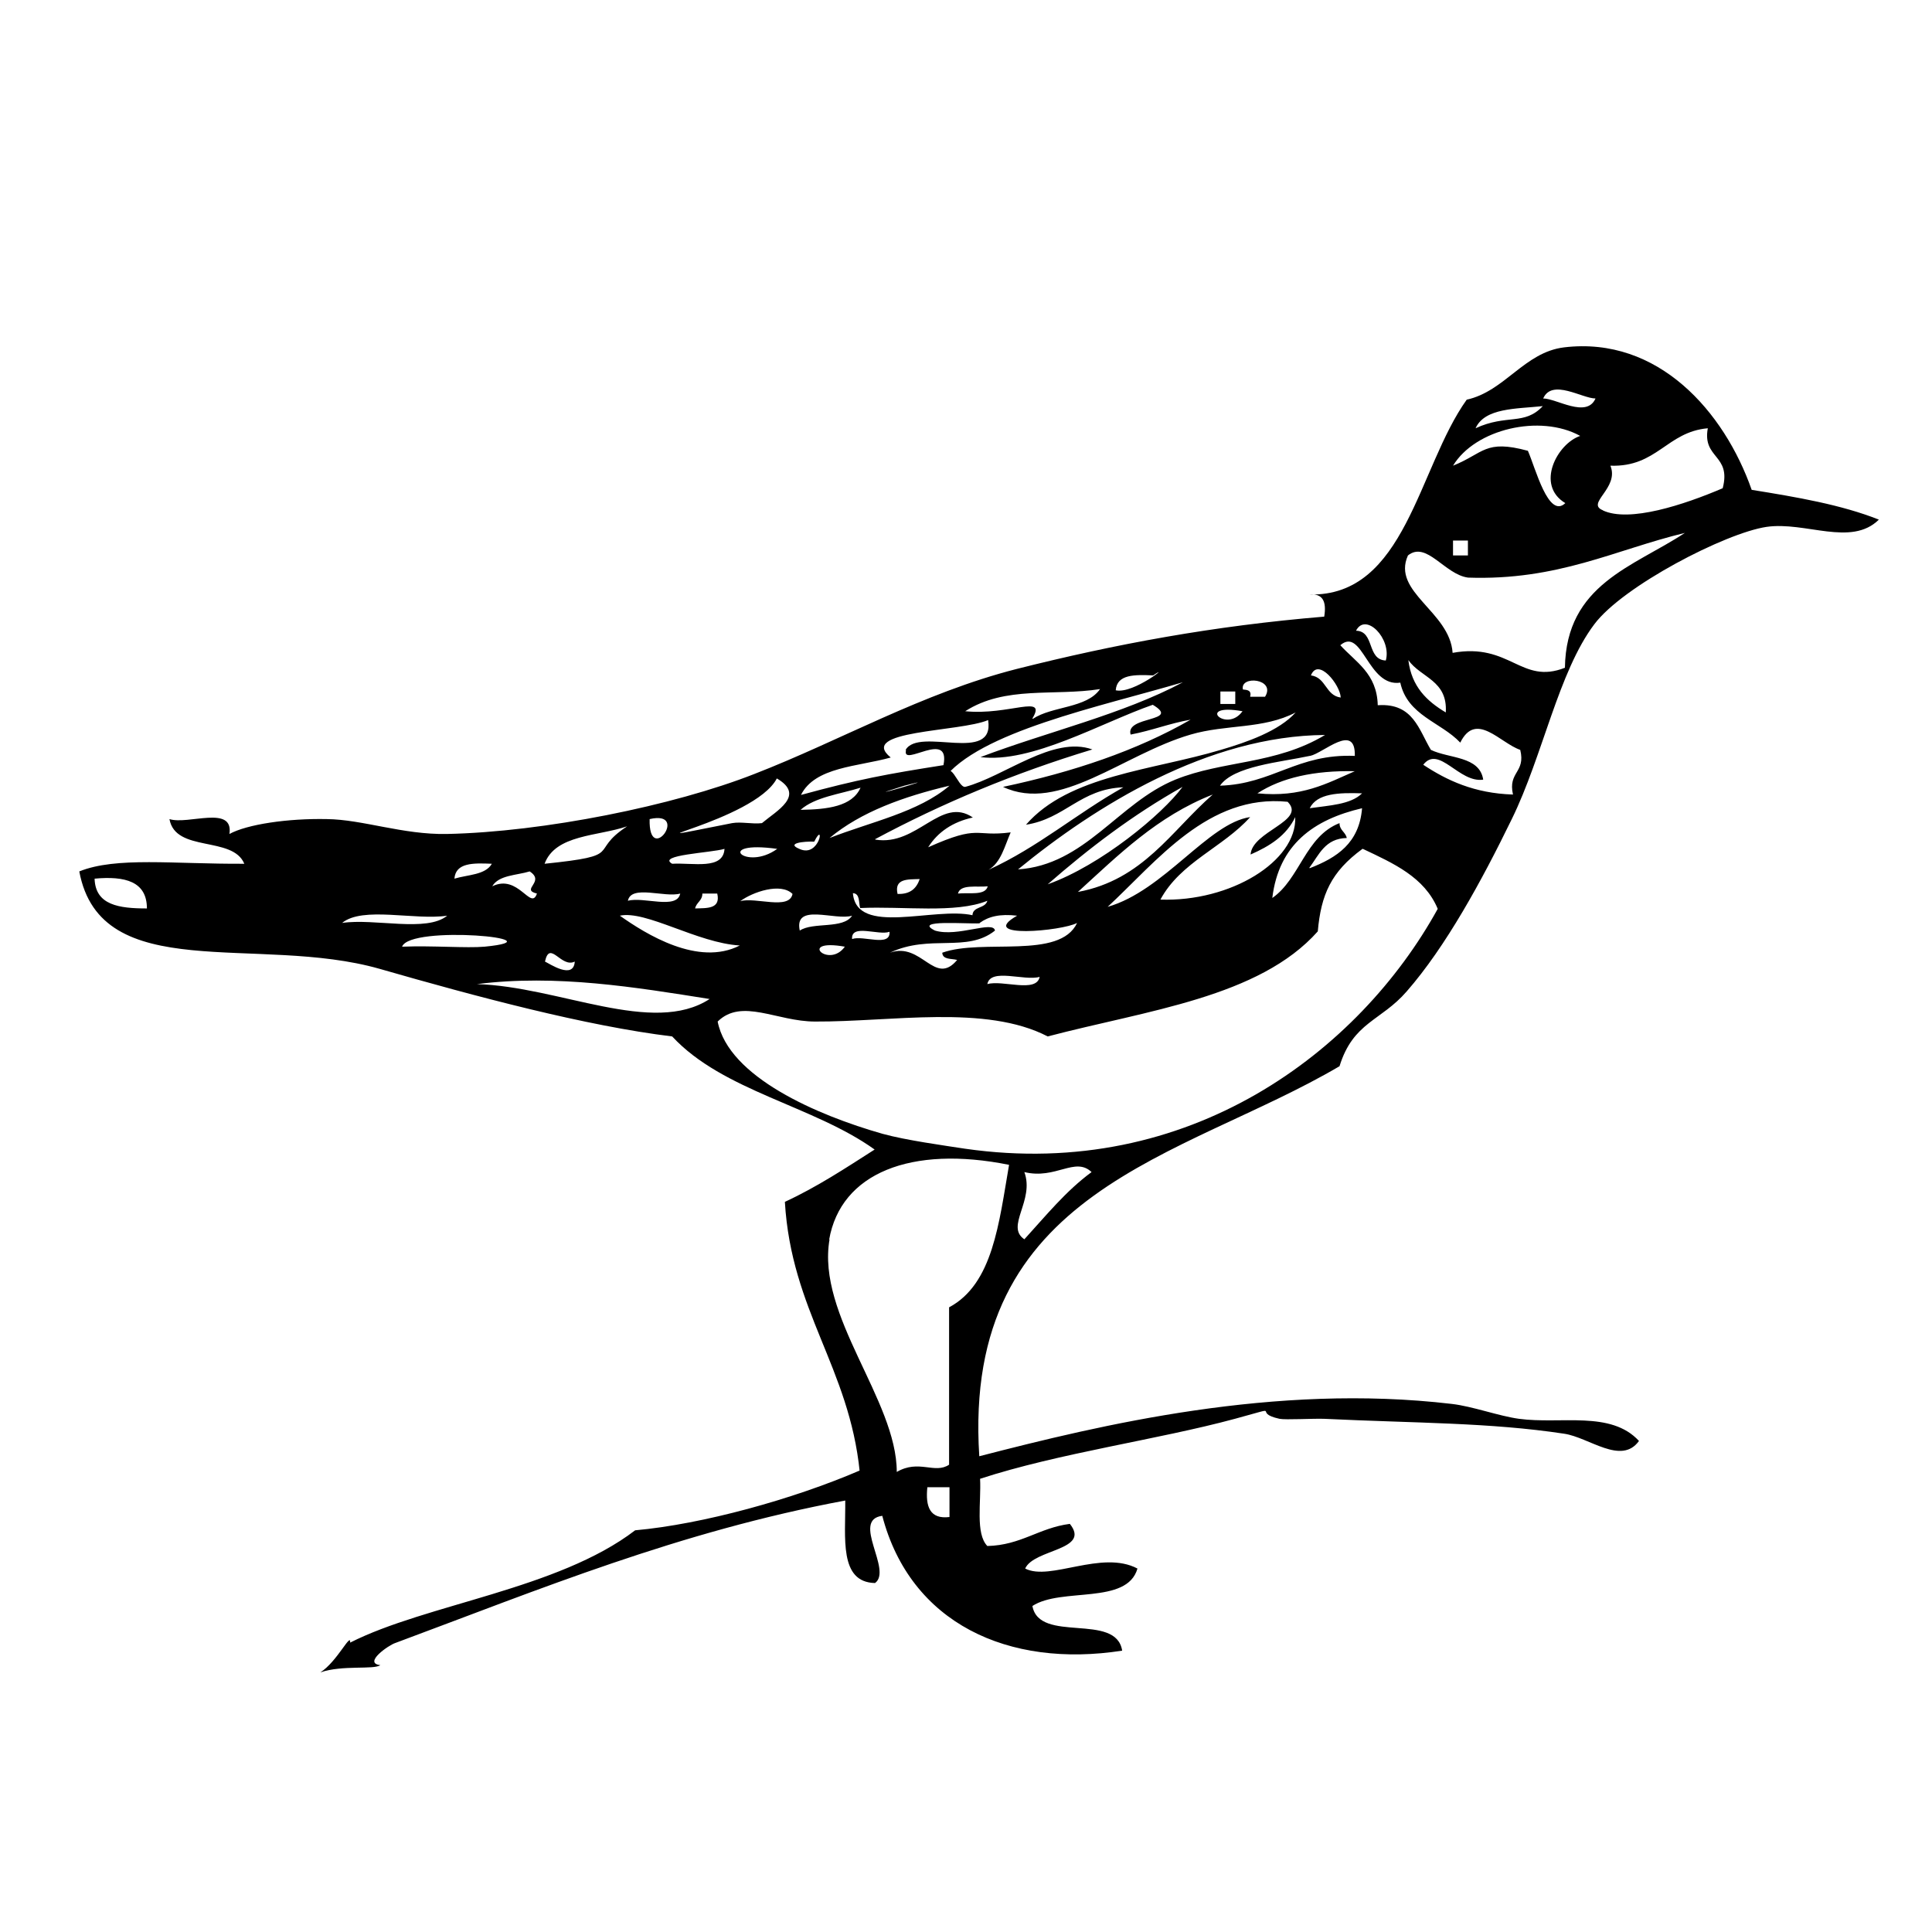 <?xml version="1.0" encoding="UTF-8" standalone="no"?>
<!-- Created with Inkscape (http://www.inkscape.org/) -->
<svg xmlns:dc="http://purl.org/dc/elements/1.1/" xmlns:cc="http://creativecommons.org/ns#" xmlns:rdf="http://www.w3.org/1999/02/22-rdf-syntax-ns#" xmlns:svg="http://www.w3.org/2000/svg" xmlns="http://www.w3.org/2000/svg" version="1.1" width="100%" height="100%" viewBox="0 0 48 48" id="Layer_1" xml:space="preserve" style="overflow:visible">
<defs id="defs125" />
<path d="m 21.36,36.57 c -0.26,-2.59 -1.70,-4.00 -1.86,-6.71 0.80,-0.37 1.51,-0.84 2.23,-1.30 C 20.21,27.47 17.96,27.11 16.70,25.75 14.56,25.49 11.83,24.76 9.43,24.07 6.41,23.21 2.50,24.50 1.97,21.65 2.89,21.28 4.30,21.47 6.07,21.46 5.78,20.76 4.36,21.19 4.21,20.35 c 0.46,0.15 1.60,-0.36 1.49,0.37 0.44,-0.24 1.45,-0.39 2.42,-0.37 0.89,0.01 1.89,0.39 2.98,0.37 2.41,-0.05 5.63,-0.70 7.64,-1.49 2.14,-0.83 4.17,-2.01 6.52,-2.61 2.46,-0.62 4.88,-1.07 7.64,-1.30 0.06,-0.37 -0.03,-0.58 -0.37,-0.55 2.39,0.06 2.70,-3.15 3.91,-4.84 0.95,-0.21 1.43,-1.18 2.42,-1.30 2.34,-0.28 3.98,1.60 4.66,3.54 1.12,0.18 2.23,0.37 3.16,0.74 -0.69,0.68 -1.82,0.04 -2.79,0.18 -1.02,0.15 -3.57,1.47 -4.28,2.42 -0.89,1.18 -1.28,3.27 -2.05,4.84 -0.75,1.54 -1.64,3.17 -2.61,4.28 -0.64,0.74 -1.33,0.76 -1.67,1.86 -3.91,2.30 -9.38,3.04 -8.95,9.69 3.02,-0.78 7.33,-1.82 11.74,-1.30 0.52,0.06 1.16,0.30 1.67,0.37 1.04,0.14 2.28,-0.21 2.98,0.55 -0.44,0.61 -1.24,-0.09 -1.86,-0.18 -1.85,-0.28 -3.66,-0.26 -5.96,-0.37 -0.27,-0.01 -0.96,0.03 -1.11,0 -0.73,-0.16 0.18,-0.35 -1.11,0 -1.92,0.52 -4.37,0.85 -6.33,1.49 0.03,0.58 -0.12,1.36 0.18,1.67 0.84,-0.02 1.28,-0.45 2.05,-0.55 0.53,0.66 -0.89,0.62 -1.11,1.11 0.62,0.32 1.90,-0.47 2.79,0 -0.26,0.91 -1.89,0.46 -2.61,0.93 0.17,0.94 2.08,0.15 2.23,1.11 -2.83,0.44 -5.26,-0.68 -5.96,-3.35 -0.78,0.10 0.26,1.35 -0.18,1.67 -0.90,-0.02 -0.73,-1.13 -0.74,-2.05 -4.13,0.77 -7.60,2.21 -11.18,3.54 -0.16,0.05 -0.81,0.50 -0.37,0.55 -0.17,0.12 -0.94,-0.01 -1.49,0.18 0.42,-0.27 0.76,-1.01 0.74,-0.74 1.89,-0.96 5.16,-1.32 7.08,-2.79 1.67,-0.15 3.92,-0.77 5.59,-1.49 z M 39.64,9.90 c -0.33,7.77e-4 -1.08,-0.50 -1.30,0 0.33,-7.76e-4 1.08,0.50 1.30,0 z m -2.98,0.74 c 0.78,-0.36 1.21,-0.06 1.67,-0.55 -0.66,0.07 -1.44,0.04 -1.67,0.55 z m 2.23,1.86 c -0.75,-0.45 -0.20,-1.48 0.37,-1.67 -1.00,-0.55 -2.61,-0.17 -3.16,0.74 0.77,-0.31 0.79,-0.66 1.86,-0.37 0.19,0.43 0.51,1.70 0.93,1.30 z m 0.93,0.18 c 0.66,0.31 2.02,-0.14 2.98,-0.55 0.22,-0.84 -0.51,-0.73 -0.37,-1.49 -1.02,0.09 -1.26,0.97 -2.42,0.93 0.23,0.56 -0.63,0.94 -0.18,1.11 z m -3.35,1.67 c -0.58,-0.08 -1.03,-0.92 -1.49,-0.55 -0.41,0.91 1.04,1.39 1.11,2.42 1.43,-0.26 1.70,0.80 2.79,0.37 0.03,-2.08 1.71,-2.51 2.98,-3.35 -1.74,0.42 -3.15,1.19 -5.40,1.11 z m -0.37,-0.55 h 0.37 v -0.37 h -0.37 v 0.37 z m -1.67,2.61 c 0.15,-0.54 -0.50,-1.21 -0.74,-0.74 0.47,0.01 0.26,0.72 0.74,0.74 z m -0.18,1.11 c 0.86,-0.05 1.00,0.61 1.30,1.11 0.45,0.22 1.21,0.15 1.30,0.74 -0.60,0.09 -1.10,-0.87 -1.49,-0.37 0.59,0.39 1.27,0.71 2.23,0.74 -0.13,-0.57 0.32,-0.54 0.18,-1.11 -0.50,-0.17 -1.10,-0.97 -1.49,-0.18 -0.48,-0.51 -1.31,-0.67 -1.49,-1.49 -0.81,0.12 -0.94,-1.40 -1.49,-0.93 0.38,0.42 0.91,0.70 0.93,1.49 z m 1.67,0.18 c 0.05,-0.80 -0.62,-0.86 -0.93,-1.30 0.08,0.66 0.46,1.02 0.93,1.30 z m -8.20,-0.55 c 0.45,0.10 1.42,-0.70 0.93,-0.37 -0.46,-0.02 -0.90,-0.03 -0.93,0.37 z m 5.59,0.18 c -0.01,-0.31 -0.56,-1.01 -0.74,-0.55 0.38,0.05 0.36,0.50 0.74,0.55 z m -10.81,1.30 c 0.34,-0.58 2.22,0.36 2.05,-0.74 -0.71,0.30 -3.26,0.25 -2.42,0.93 -0.82,0.23 -1.88,0.23 -2.23,0.93 1.43,-0.39 2.14,-0.52 3.54,-0.74 0.18,-0.90 -1.04,0.07 -0.93,-0.37 z m -2.61,1.49 c 0.66,-0.01 1.28,-0.08 1.49,-0.55 -0.51,0.16 -1.13,0.23 -1.49,0.55 z m 1.86,0.74 c 1.04,0.17 1.63,-1.09 2.42,-0.55 -0.50,0.11 -0.87,0.36 -1.11,0.74 1.30,-0.58 1.13,-0.25 2.05,-0.37 -0.15,0.34 -0.24,0.75 -0.55,0.93 1.23,-0.56 2.19,-1.40 3.35,-2.05 -1.07,0.04 -1.45,0.78 -2.42,0.93 1.07,-1.23 3.14,-1.35 4.84,-1.86 0.65,-0.19 1.45,-0.47 1.86,-0.93 -0.80,0.42 -1.72,0.29 -2.61,0.55 -1.68,0.49 -3.26,1.96 -4.66,1.30 1.74,-0.37 3.32,-0.90 4.66,-1.67 -0.52,0.09 -0.96,0.27 -1.49,0.37 -0.14,-0.47 1.27,-0.31 0.55,-0.74 -1.29,0.45 -3.01,1.46 -4.28,1.30 1.66,-0.63 3.53,-1.06 5.03,-1.86 -2.06,0.61 -5.09,1.23 -5.96,2.42 0.18,-0.61 0.36,0.20 0.55,0.18 0.98,-0.26 2.18,-1.28 3.16,-0.93 -1.95,0.59 -3.74,1.34 -5.40,2.23 z m 3.54,0.74 c 1.67,-0.11 2.49,-1.65 3.91,-2.23 1.18,-0.48 2.49,-0.37 3.72,-1.11 -2.90,0.02 -5.69,1.75 -7.64,3.35 z m 0.74,0.37 c 1.32,-0.47 2.85,-1.74 3.35,-2.42 -1.23,0.69 -2.32,1.52 -3.35,2.42 z m 4.10,-2.23 c -1.38,0.54 -2.34,1.50 -3.35,2.42 1.62,-0.30 2.32,-1.52 3.35,-2.42 z m 1.86,0.18 c -1.97,-0.20 -3.25,1.48 -4.47,2.61 1.40,-0.40 2.50,-2.08 3.54,-2.23 -0.67,0.75 -1.73,1.12 -2.23,2.05 1.74,0.06 3.39,-0.95 3.35,-2.05 -0.22,0.46 -0.63,0.72 -1.11,0.93 0.04,-0.58 1.38,-0.83 0.93,-1.30 z m -0.93,-2.61 h 0.37 c 0.28,-0.45 -0.63,-0.54 -0.55,-0.18 0.11,0.01 0.22,0.02 0.18,0.18 z m -5.40,0.55 c 0.48,-0.32 1.34,-0.26 1.67,-0.74 -1.15,0.18 -2.35,-0.09 -3.35,0.55 1.09,0.11 2.04,-0.44 1.67,0.18 z m 4.66,-0.37 h 0.37 V 17.18 H 30.32 v 0.37 z m 0.55,0.18 c -1.19,-0.21 -0.40,0.56 0,0 z m 1.67,1.11 c -0.74,0.16 -1.89,0.25 -2.23,0.74 1.31,-0.04 1.92,-0.80 3.35,-0.74 0.02,-0.84 -0.78,-0.07 -1.11,0 z m -1.30,0.93 c 1.10,0.11 1.73,-0.25 2.42,-0.55 -1.01,-0.02 -1.82,0.16 -2.42,0.55 z m -13.05,0.74 c 0.23,-0.04 0.50,0.03 0.74,0 0.37,-0.31 1.09,-0.69 0.37,-1.11 -0.55,1.07 -4.36,1.75 -1.11,1.11 z m 4.28,-0.93 c -1.50,0.47 1.23,-0.32 0,0 z m -1.86,1.30 c 1.02,-0.40 2.21,-0.64 2.98,-1.30 -1.14,0.27 -2.20,0.65 -2.98,1.30 z m 11.93,-0.74 c 0.48,-0.07 1.02,-0.09 1.30,-0.37 -0.58,-0.02 -1.12,-0.00 -1.30,0.37 z m 0,1.49 c 0.67,-0.26 1.23,-0.62 1.30,-1.49 -1.20,0.28 -2.07,0.90 -2.23,2.23 0.69,-0.48 0.82,-1.53 1.67,-1.86 -5.18e-4,0.18 0.15,0.22 0.18,0.37 -0.54,0.01 -0.69,0.42 -0.93,0.74 z M 16.14,20.35 c -0.03,1.19 1.01,-0.23 0,0 z m -2.61,1.11 c 2.04,-0.21 1.06,-0.28 2.05,-0.93 -0.73,0.25 -1.78,0.20 -2.05,0.93 z m 6.33,-0.37 c 0.51,0.24 0.64,-0.73 0.37,-0.18 -0.26,-0.01 -0.71,0.04 -0.37,0.18 z m -3.16,0.37 c 0.52,-0.03 1.27,0.16 1.30,-0.37 -0.34,0.10 -1.69,0.15 -1.30,0.37 z m 2.61,-0.37 c -1.59,-0.22 -0.79,0.57 0,0 z m 14.54,0 c -0.78,0.57 -1.03,1.14 -1.11,2.05 -1.46,1.64 -4.24,1.96 -6.71,2.61 -1.54,-0.80 -3.89,-0.36 -5.78,-0.37 -0.95,-0.00 -1.82,-0.59 -2.42,0 0.27,1.38 2.48,2.33 4.10,2.79 0.58,0.16 1.53,0.29 2.05,0.37 5.57,0.80 9.79,-2.42 11.74,-5.96 C 35.39,21.79 34.62,21.45 33.86,21.09 z m -22.56,0.74 c 0.33,-0.10 0.77,-0.09 0.93,-0.37 -0.46,-0.02 -0.90,-0.03 -0.93,0.37 z m 2.05,0.37 c -0.42,-0.10 0.22,-0.29 -0.18,-0.55 -0.33,0.10 -0.77,0.09 -0.93,0.37 0.65,-0.32 0.96,0.62 1.11,0.18 z m -9.69,0.37 c -0.00,-0.67 -0.54,-0.81 -1.30,-0.74 0.02,0.66 0.61,0.74 1.30,0.74 z M 22.30,22.21 c 0.32,0.01 0.47,-0.14 0.55,-0.37 -0.29,0.01 -0.64,-0.02 -0.55,0.37 z m -3.91,0.18 c 0.38,-0.11 1.22,0.23 1.30,-0.18 -0.29,-0.29 -0.99,-0.05 -1.30,0.18 z m 6.15,-0.37 c -0.27,0.03 -0.68,-0.06 -0.74,0.18 0.27,-0.03 0.68,0.06 0.74,-0.18 z m -7.64,0.18 c -0.38,0.11 -1.22,-0.23 -1.30,0.18 0.38,-0.11 1.22,0.23 1.30,-0.18 z m 0.37,0.37 c 0.29,-0.01 0.64,0.02 0.55,-0.37 h -0.37 c 0,0.18 -0.15,0.22 -0.18,0.37 z m 6.89,0.18 c 0.00,-0.24 0.32,-0.17 0.37,-0.37 -0.79,0.32 -2.09,0.13 -3.16,0.18 -0.04,-0.14 -0.00,-0.36 -0.18,-0.37 0.09,1.08 2.02,0.33 2.98,0.55 z m -5.78,0.74 c -1.05,-0.06 -2.33,-0.88 -2.98,-0.74 0.65,0.46 1.95,1.27 2.98,0.74 z m -7.27,-0.74 c -0.81,0.12 -2.10,-0.24 -2.61,0.18 0.81,-0.12 2.10,0.24 2.61,-0.18 z m 8.76,0.37 c 0.33,-0.22 1.08,-0.03 1.30,-0.37 -0.42,0.13 -1.45,-0.33 -1.30,0.37 z m 4.47,-0.18 c -0.31,0.02 -1.68,-0.10 -1.11,0.18 0.56,0.17 1.45,-0.26 1.49,0 -0.70,0.56 -1.62,0.08 -2.61,0.55 0.79,-0.28 1.11,0.85 1.67,0.18 -0.14,-0.04 -0.36,-0.00 -0.37,-0.18 1.00,-0.36 2.92,0.18 3.35,-0.74 -0.36,0.20 -2.51,0.40 -1.49,-0.18 -0.43,-0.05 -0.71,0.02 -0.93,0.18 z M 12.04,23.52 c 1.95,-0.19 -1.85,-0.55 -2.05,0 0.77,-0.03 1.60,0.04 2.05,0 z m 10.06,-0.37 c -0.27,0.10 -0.96,-0.21 -0.93,0.18 0.27,-0.10 0.96,0.21 0.93,-0.18 z m -1.11,0.37 c -1.19,-0.21 -0.40,0.56 0,0 z m -6.71,0.37 c -0.34,0.17 -0.62,-0.55 -0.74,0 0.11,0.05 0.71,0.46 0.74,0 z m 3.35,0.93 c -1.83,-0.29 -3.81,-0.62 -5.78,-0.37 2.04,0.06 4.37,1.29 5.78,0.37 z m 8.20,-0.55 c -0.38,0.11 -1.22,-0.23 -1.30,0.18 0.38,-0.11 1.22,0.23 1.30,-0.18 z m -5.22,6.52 c -0.33,1.90 1.67,3.99 1.67,5.78 0.55,-0.32 0.94,0.06 1.30,-0.18 v -3.91 c 1.09,-0.58 1.24,-2.10 1.49,-3.54 -2.43,-0.49 -4.18,0.20 -4.47,1.86 z m 4.84,-1.67 c 0.26,0.71 -0.48,1.35 0,1.67 0.53,-0.58 1.03,-1.20 1.67,-1.67 -0.41,-0.39 -0.89,0.19 -1.67,0 z m -1.86,8.57 v -0.74 h -0.55 c -0.05,0.48 0.06,0.80 0.55,0.74 z" />
</svg>
